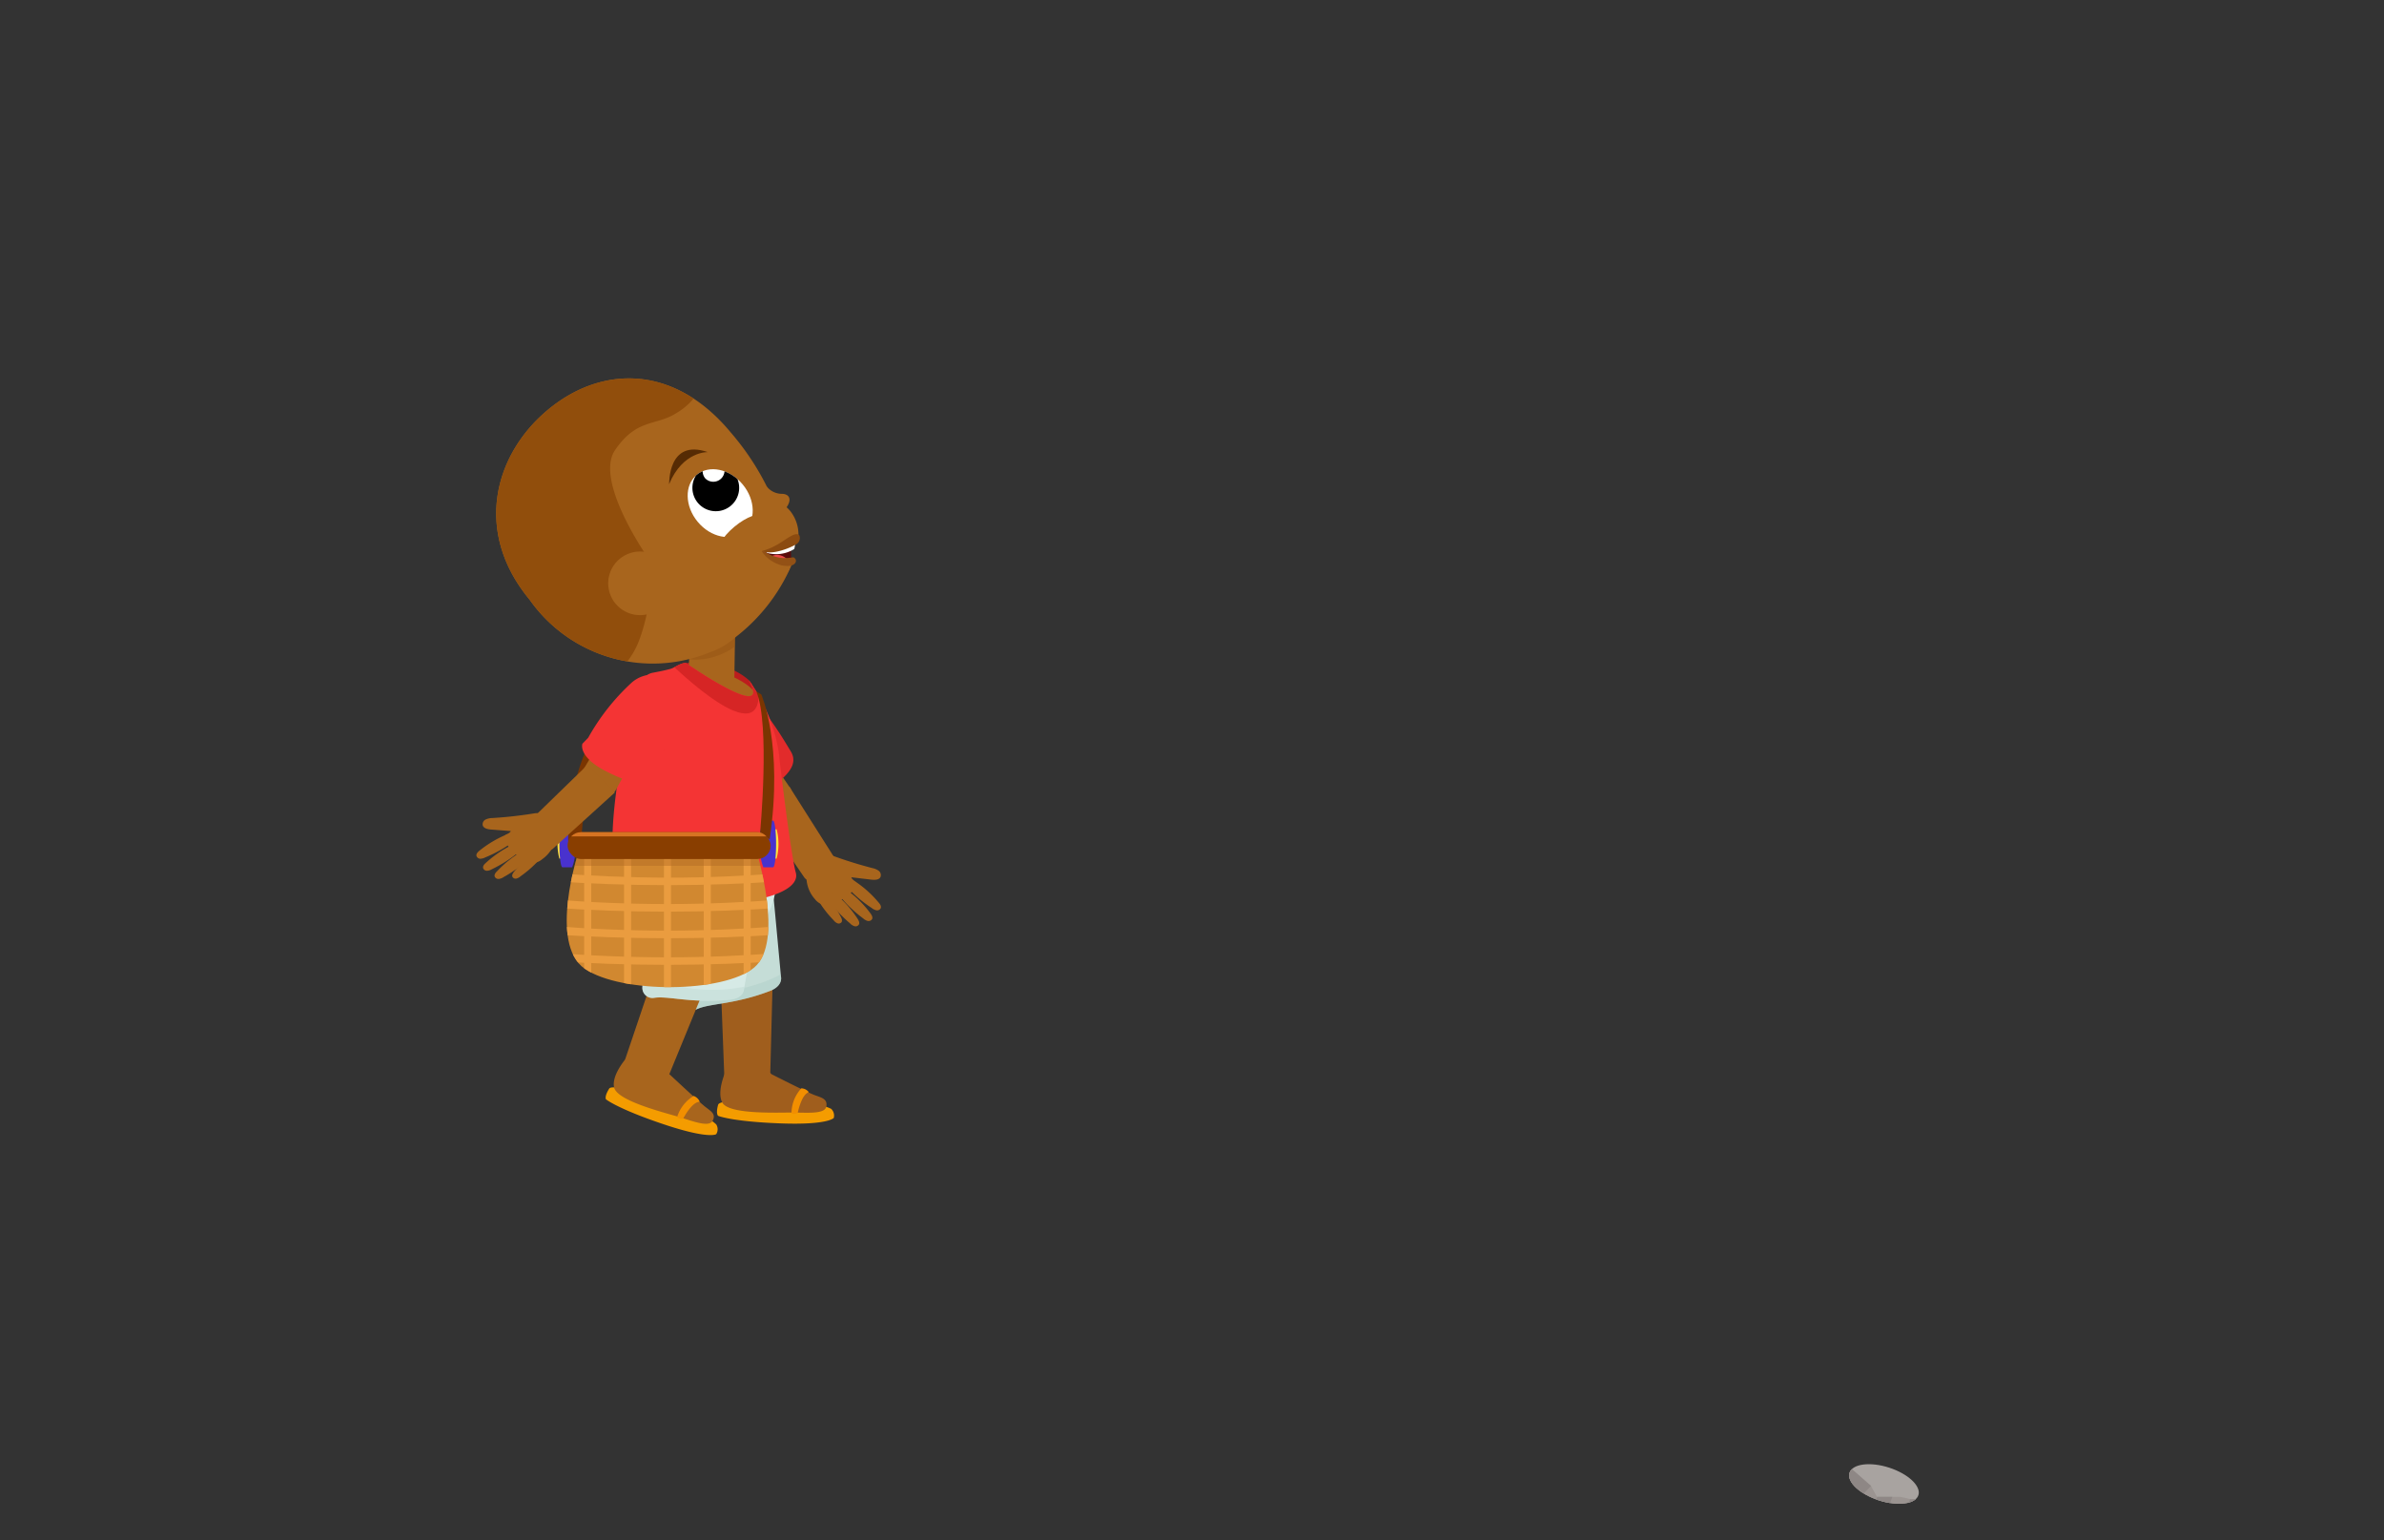 <svg id="Layer_11" data-name="Layer 11" xmlns="http://www.w3.org/2000/svg" xmlns:xlink="http://www.w3.org/1999/xlink" viewBox="0 0 260 168"><rect x="0" y="0" width="260" height="168" fill="#333333" stroke="none"/><defs><style>.cls-1{fill:#a8a3a0;}.cls-2{fill:#9b9491;}.cls-3{fill:#c5ddd7;}.cls-4{fill:#d6eae6;}.cls-5{fill:#a8651d;}.cls-6{fill:#fff;}.cls-7{fill:#f43434;}.cls-8{fill:#d18830;}.cls-9{fill:#893e00;}.cls-10{clip-path:url(#clip-path);}.cls-11{clip-path:url(#clip-path-2);}.cls-12{fill:#8e8785;}.cls-13{fill:#ffe33b;}.cls-14{fill:#4932ce;}.cls-15{fill:#7a3501;}.cls-16{fill:#e22b2b;}.cls-17{fill:#a05e1d;}.cls-18{clip-path:url(#clip-path-3);}.cls-19{fill:#aecec5;}.cls-19,.cls-23{opacity:0.44;}.cls-20{fill:#f49c00;}.cls-21{fill:#f28f00;}.cls-22{clip-path:url(#clip-path-4);}.cls-23{fill:#bcd8d1;}.cls-24{fill:#c0e2da;}.cls-25{fill:#bc1d1d;}.cls-26{clip-path:url(#clip-path-5);}.cls-27{fill:#935212;opacity:0.46;}.cls-28{fill:#590b0b;}.cls-29{fill:#ea4747;}.cls-30{clip-path:url(#clip-path-6);}.cls-31{fill:#914e0c;}.cls-32{clip-path:url(#clip-path-7);}.cls-33{fill:#562b04;}.cls-34{fill:#8c4b10;}.cls-35{fill:#935115;}.cls-36{clip-path:url(#clip-path-8);}.cls-37{fill:#d62525;}.cls-38{clip-path:url(#clip-path-9);}.cls-39{fill:#ea9c3f;}.cls-40{fill:#af6822;opacity:0.42;}.cls-41{clip-path:url(#clip-path-10);}.cls-42{fill:#d67422;}</style><clipPath id="clip-path"><ellipse class="cls-1" cx="205.46" cy="161.84" rx="1.87" ry="3.95" transform="translate(-12.02 307.13) rotate(-71.97)"/></clipPath><clipPath id="clip-path-2"><path class="cls-2" d="M201.53,159.85l2.52,2.21.65,1.19,2.55,0,1.18.27,2.26-.19.24,2.28s-7.38-.91-7.51-1.06-2.51-2-2.51-2Z"/></clipPath><clipPath id="clip-path-3"><path class="cls-3" d="M68.59,93.63c.49.7,5.08,11.65,5.88,15.64a1.1,1.1,0,0,0,1.55.79c1.41-.65,4.06-.48,8-2,.72-.28,1.29-.82,1.15-1.58l-1-10.75-.75-6.6Z"/></clipPath><clipPath id="clip-path-4"><path class="cls-4" d="M68.63,91c.28.8,1.74,12.59,1.43,16.65a1.1,1.1,0,0,0,1.28,1.18c1.53-.25,4,.63,8.28.2.77-.08,1.47-.44,1.53-1.21l1.91-10.63,1.06-6.56Z"/></clipPath><clipPath id="clip-path-5"><polygon class="cls-5" points="74.96 74.47 80.08 74.57 80.17 68.76 75.41 68.76 74.96 74.47"/></clipPath><clipPath id="clip-path-6"><path class="cls-5" d="M80.3,69.43a19.88,19.88,0,0,0,6.32-8.51l-.15,0a3.53,3.53,0,0,1-3-.69c3.73-.33,3.61-1.79,3.61-1.79a4.14,4.14,0,0,0-.9-2.71A3.87,3.87,0,0,0,84.3,54.5a28.48,28.48,0,0,0-4.6-7.33c-6.17-7.45-14.08-7.34-19.93-2.49s-8.18,13.3-2,20.74a16.41,16.41,0,0,0,19.68,5.71A8.3,8.3,0,0,0,80,69.69Z"/></clipPath><clipPath id="clip-path-7"><ellipse class="cls-6" cx="78.55" cy="54.88" rx="3.19" ry="4.01" transform="translate(-16.95 62.79) rotate(-39.68)"/></clipPath><clipPath id="clip-path-8"><path class="cls-7" d="M74.81,72.32s9.63,6.71,6.83,1.84a18,18,0,0,1,3.29,7.89c.48,4.27,1.41,11.5,1.86,13.12s-2.44,2.82-6,3.19-12,1-13.52-2.92.94-16.82,2.71-21.08a1.65,1.65,0,0,1,1.28-1c.47-.09,1.12-.21,1.87-.41C73.62,72.81,74.18,72.29,74.81,72.32Z"/></clipPath><clipPath id="clip-path-9"><path class="cls-8" d="M63.09,92.92s-3.3,10,.69,12.74,15.19,2.65,18.49-.15.25-12.59.25-12.59Z"/></clipPath><clipPath id="clip-path-10"><rect class="cls-9" x="61.9" y="90.76" width="22.15" height="2.93" rx="1.47"/></clipPath></defs><ellipse class="cls-1" cx="205.46" cy="161.84" rx="1.87" ry="3.95" transform="translate(-12.02 307.13) rotate(-71.97)"/><g class="cls-10"><path class="cls-2" d="M201.53,159.85l2.52,2.21.65,1.19,2.55,0,1.18.27,2.26-.19.24,2.28s-7.38-.91-7.51-1.06-2.51-2-2.51-2Z"/><g class="cls-11"><polygon class="cls-12" points="201.91 164.25 204.32 161.8 201.58 159.37 199.55 162.05 201.91 164.25"/><path class="cls-12" d="M203.61,165.52c.11-.14,1.35-2.71,1.35-2.71l1.58,0-.83,2.27Z"/><polygon class="cls-12" points="207.31 165.51 208.52 163.13 210.6 162.95 209.19 166.21 207.31 165.51"/></g></g><path class="cls-13" d="M61.82,92.05a3.46,3.46,0,0,0-.2-1.6H61a6.46,6.46,0,0,0,0,3.19h.67A3.43,3.43,0,0,0,61.82,92.05Z"/><path class="cls-14" d="M62.72,92.05a5.47,5.47,0,0,0-.32-2.55H61.34c-.18,0-.33,1.14-.33,2.55s.15,2.54.33,2.54H62.4A5.44,5.44,0,0,0,62.72,92.05Z"/><path class="cls-15" d="M69.79,73.92a32.48,32.48,0,0,0-6.4,17.84l-1.4.38S61.12,81.05,69.79,73.92Z"/><path class="cls-5" d="M77.52,80.07l5.09,8.12a1.76,1.76,0,0,0,2.45.56,3.61,3.61,0,0,0,1.21-1.65,1.26,1.26,0,0,0-.11-1.19l-5.52-8Z"/><path class="cls-16" d="M77,76.41a3.4,3.4,0,0,0-.43,2.75,23.67,23.67,0,0,0,3.17,6.93L80,87s1.08,1.22,4.22-1.19c1.31-1,2.9-2.27,2.08-3.76-.24-.42-1.09-1.81-1.46-2.35C82.94,76.83,79.6,72.42,77,76.41Z"/><path class="cls-5" d="M90.72,94.58,88.86,95.9a.83.83,0,0,1-1.15-.21L82.6,88.21l3.5-2.4,4.83,7.62A.82.82,0,0,1,90.72,94.58Z"/><path class="cls-5" d="M95.15,94.68a1.8,1.8,0,0,1,.68.29.59.59,0,0,1,.2.67c-.15.33-.6.34-1,.3l-2.18-.26c.08.34.64.46.61.81a.57.57,0,0,1-.11.25,4.48,4.48,0,0,1-3.21,1.85,1.67,1.67,0,0,1-.59,0,1.58,1.58,0,0,1-.65-.5A3.68,3.68,0,0,1,88,95a2.14,2.14,0,0,1,2.67-1.72A47.36,47.36,0,0,0,95.15,94.68Z"/><path class="cls-5" d="M93.35,96.19a11.93,11.93,0,0,1,2.47,2.24c.16.18.32.41.23.63a.44.44,0,0,1-.48.22,1.18,1.18,0,0,1-.5-.25,13.9,13.9,0,0,1-2.73-2.33c-.09-.12,0-.33,0-.48s.1-.32.25-.3"/><path class="cls-5" d="M92.57,97.22a11.78,11.78,0,0,1,2.35,2.38c.14.19.29.43.19.64a.44.44,0,0,1-.49.2,1.21,1.21,0,0,1-.49-.28,13.89,13.89,0,0,1-2.59-2.49c-.09-.12,0-.32,0-.47s.12-.32.27-.29"/><path class="cls-5" d="M91.33,97.67a12.29,12.29,0,0,1,2.19,2.52c.13.2.26.45.15.65a.44.44,0,0,1-.5.17,1.14,1.14,0,0,1-.47-.31,14.12,14.12,0,0,1-2.43-2.64c-.08-.13,0-.33,0-.48s.14-.3.29-.27"/><path class="cls-5" d="M90,97.55a11.18,11.18,0,0,1,1.7,2.45c.1.19.19.42.07.59a.39.39,0,0,1-.46.1,1,1,0,0,1-.39-.32A11.89,11.89,0,0,1,89,97.79c-.06-.12,0-.28.06-.41s.16-.26.28-.22"/><path class="cls-17" d="M78.51,104.71,79,117.54a6.22,6.22,0,0,0,5-.23l.33-12.82a3,3,0,0,0-5.86.22Z"/><path class="cls-3" d="M68.59,93.63c.49.7,5.08,11.65,5.88,15.64a1.1,1.1,0,0,0,1.55.79c1.41-.65,4.06-.48,8-2,.72-.28,1.29-.82,1.15-1.58l-1-10.75-.75-6.6Z"/><g class="cls-18"><path class="cls-19" d="M79.75,108a17.43,17.43,0,0,0,6.9-2.58,10,10,0,0,1,.46,2.24.42.42,0,0,1,0,.25.38.38,0,0,1-.21.14A67.35,67.35,0,0,1,74.3,111.3c-.3,0-.67.06-.83-.19a.76.76,0,0,1-.07-.45c.09-1.48.53-1.83,2-2.16S78.29,108.21,79.75,108Z"/></g><path class="cls-20" d="M88.81,120.45a5.23,5.23,0,0,1,1.83.48,1,1,0,0,1,.29,1s-.6.79-5.87.59-6.74-.82-6.74-.82-.28-.21,0-1.21S88.81,120.45,88.81,120.45Z"/><path class="cls-17" d="M84.15,117.16s3.93,2,4.7,2.28,1.42.42,1.27,1.24-1.89.68-3.51.66-7.11.26-7.83-1.08.56-3.87.56-3.87A4.11,4.11,0,0,1,84.15,117.16Z"/><path class="cls-21" d="M87,121.39s.38-2,1.21-2.27a1.05,1.05,0,0,0-.82-.42,4.07,4.07,0,0,0-1.07,2.68S86.48,121.61,87,121.39Z"/><path class="cls-4" d="M84.73,96s-.23,5.76-4.42,6.24-10.86,2.6-12.2-6.77Z"/><path class="cls-5" d="M72.28,103.4l-4.11,12.17A6.24,6.24,0,0,0,73,117.15l4.87-11.87a3,3,0,0,0-5.55-1.88Z"/><path class="cls-4" d="M68.63,91c.28.8,1.74,12.59,1.43,16.65a1.1,1.1,0,0,0,1.28,1.18c1.53-.25,4,.63,8.28.2.77-.08,1.47-.44,1.53-1.21l1.91-10.63,1.06-6.56Z"/><g class="cls-22"><path class="cls-23" d="M75.48,107.82a17.39,17.39,0,0,0,7.34-.63,9.75,9.75,0,0,1-.17,2.29.31.31,0,0,1-.1.23.41.41,0,0,1-.24.08,67.73,67.73,0,0,1-13-.29c-.29,0-.65-.12-.74-.4a.77.77,0,0,1,.05-.45c.49-1.41,1-1.63,2.48-1.55S74,107.61,75.48,107.82Z"/></g><rect class="cls-24" x="72.54" y="101.82" width="6.53" height="4.78" rx="0.95" transform="translate(147.37 211.39) rotate(-177.7)"/><path class="cls-20" d="M76.5,121.63a5.31,5.31,0,0,1,1.61,1,1,1,0,0,1,0,1.07s-.8.58-5.79-1.1-6.23-2.7-6.23-2.7-.21-.29.35-1.17S76.5,121.63,76.5,121.63Z"/><path class="cls-5" d="M73,117.15s3.21,3,3.86,3.52,1.25.8.87,1.55-2,.12-3.56-.36-6.89-1.77-7.2-3.27,1.64-3.54,1.64-3.54A4.09,4.09,0,0,1,73,117.15Z"/><path class="cls-21" d="M74.51,122s.95-1.86,1.81-1.83a1.12,1.12,0,0,0-.67-.64,4.09,4.09,0,0,0-1.79,2.27S73.93,122.08,74.51,122Z"/><path class="cls-25" d="M81.64,74.16s-2.51-2.49-7.24-1.79l.8,3.91,7.3,1.77S82.74,75.14,81.64,74.16Z"/><polygon class="cls-5" points="74.96 74.47 80.08 74.57 80.17 68.76 75.41 68.76 74.96 74.47"/><g class="cls-26"><ellipse class="cls-27" cx="77.36" cy="69.25" rx="4.37" ry="2.43" transform="translate(-18.13 28.49) rotate(-18.72)"/></g><path class="cls-5" d="M82.12,75.25s-2.25-2.48-7.41-2.42l1.49,5.29,6.78.3Z"/><path class="cls-28" d="M86.31,59.24a7.79,7.79,0,0,0,0,1.76s-2.45.16-3-.73Z"/><path class="cls-6" d="M86.71,59.18a2.42,2.42,0,0,1-.09.7,3.74,3.74,0,0,1-3.08.39l1.7-.73Z"/><ellipse class="cls-29" cx="84.94" cy="61.59" rx="1.02" ry="1.26" transform="translate(-6.06 113.81) rotate(-65.8)"/><path class="cls-5" d="M80.3,69.43a19.88,19.88,0,0,0,6.32-8.51l-.15,0a3.53,3.53,0,0,1-3-.69c3.73-.33,3.61-1.79,3.61-1.79a4.14,4.14,0,0,0-.9-2.71A3.87,3.87,0,0,0,84.3,54.5a28.48,28.48,0,0,0-4.6-7.33c-6.17-7.45-14.08-7.34-19.93-2.49s-8.18,13.3-2,20.74a16.41,16.41,0,0,0,19.68,5.71A8.3,8.3,0,0,0,80,69.69Z"/><g class="cls-30"><path class="cls-31" d="M70.92,61.21s-6.22-8.68-3.83-12.14,4.38-2.58,6.65-4a7.24,7.24,0,0,0,2.89-3.13L68.45,32,44.36,52l15.1,20.69,3,2.41c2.28.27,5.9-1.47,7.32-5.46A20.73,20.73,0,0,0,70.92,61.21Z"/></g><ellipse class="cls-6" cx="78.55" cy="54.88" rx="3.19" ry="4.01" transform="translate(-16.95 62.79) rotate(-39.68)"/><g class="cls-32"><path d="M76.48,51.24l.19-.13a1.21,1.21,0,0,0,.24,1.06,1.23,1.23,0,0,0,2-1.37,2.55,2.55,0,1,1-2.47.44Z"/></g><path class="cls-33" d="M77.19,49.31s-2.72-.11-4.22,3.5C73,52.81,72.79,47.8,77.19,49.31Z"/><ellipse class="cls-5" cx="80.85" cy="58.33" rx="3.13" ry="1.16" transform="translate(-18.62 65.06) rotate(-39.68)"/><path class="cls-5" d="M83.67,53.12a2.11,2.11,0,0,0,1.58.74c1,0,1.3.87-.09,2.18S81.27,51.88,83.67,53.12Z"/><path class="cls-34" d="M87.17,58.38a.78.78,0,0,1-.37,1c-.69.41-2.61,1.2-3.71.72a7,7,0,0,0,1.71-.72C85.68,58.9,86.74,57.92,87.17,58.38Z"/><path class="cls-35" d="M83.44,60.21a4.28,4.28,0,0,0,2,.66c1.1,0,1.07-.23,1.3.09s-.12,1-1.53.69a3.82,3.82,0,0,1-2.13-1.51S83.38,60.07,83.44,60.21Z"/><circle class="cls-5" cx="69.8" cy="63.62" r="3.47"/><path class="cls-7" d="M74.81,72.32s9.63,6.71,6.83,1.84a18,18,0,0,1,3.29,7.89c.48,4.27,1.41,11.5,1.86,13.12s-2.44,2.82-6,3.19-12,1-13.52-2.92.94-16.82,2.71-21.08a1.65,1.65,0,0,1,1.28-1c.47-.09,1.12-.21,1.87-.41C73.62,72.81,74.18,72.29,74.81,72.32Z"/><g class="cls-36"><path class="cls-37" d="M73,72.24s11.69,11.62,9.45,1.32l-6.91-2.35Z"/></g><path class="cls-13" d="M83.83,92.05a3.46,3.46,0,0,1,.2-1.6h.67a6.46,6.46,0,0,1,0,3.19H84A3.43,3.43,0,0,1,83.83,92.05Z"/><path class="cls-14" d="M82.93,92.05a5.47,5.47,0,0,1,.32-2.55h1.06c.18,0,.33,1.14.33,2.55s-.15,2.54-.33,2.54H83.25A5.44,5.44,0,0,1,82.93,92.05Z"/><path class="cls-15" d="M82.9,90.78S84,79,82.49,75.43l.53.3s2.44,5.43.92,15.82Z"/><path class="cls-8" d="M63.09,92.92s-3.3,10,.69,12.74,15.19,2.65,18.49-.15.25-12.59.25-12.59Z"/><g class="cls-38"><rect class="cls-39" x="63.71" y="89.75" width="0.77" height="19.87"/><rect class="cls-39" x="68.06" y="89.75" width="0.77" height="19.87"/><rect class="cls-39" x="72.41" y="89.75" width="0.77" height="19.87"/><rect class="cls-39" x="76.75" y="89.75" width="0.77" height="19.87"/><rect class="cls-39" x="81.1" y="89.75" width="0.77" height="19.87"/><path class="cls-39" d="M85.22,96.11c-3.89.27-8,.43-12.44.43s-8.51-.16-12.39-.43v-.89c3.83.3,8,.49,12.39.5s8.59-.19,12.44-.5Z"/><path class="cls-39" d="M85.22,99c-3.89.27-8,.43-12.44.43s-8.51-.16-12.39-.43v-.9c3.83.31,8,.5,12.39.5s8.59-.19,12.44-.5Z"/><path class="cls-39" d="M85.22,101.91c-3.89.27-8,.42-12.44.42s-8.51-.16-12.39-.42V101c3.83.31,8,.5,12.39.5s8.59-.19,12.44-.5Z"/><path class="cls-39" d="M85.22,104.81c-3.89.26-8,.42-12.44.42s-8.51-.16-12.39-.42v-.9c3.83.31,8,.5,12.39.5s8.59-.19,12.44-.5Z"/><rect class="cls-40" x="60.64" y="90.93" width="25.43" height="3.5"/></g><rect class="cls-9" x="61.9" y="90.76" width="22.15" height="2.93" rx="1.47"/><g class="cls-41"><rect class="cls-42" x="60.9" y="89.69" width="23.84" height="1.53"/></g><path class="cls-5" d="M68.51,75.72,63.58,84a1.75,1.75,0,0,0,.61,2.43,3.48,3.48,0,0,0,2,.33,1.23,1.23,0,0,0,1-.64l4.63-8.54Z"/><path class="cls-7" d="M71.54,73.59a3.49,3.49,0,0,0-2.66.87,24,24,0,0,0-4.73,6l-.63.65s-.61,1.51,3,3.22c1.48.71,3.34,1.55,4.29.14.27-.4,1.12-1.79,1.44-2.36C73.86,79.08,76.27,74.11,71.54,73.59Z"/><path class="cls-5" d="M59.19,92.52l-1.62-1.61a.83.83,0,0,1,0-1.17l6.49-6.31,3,3-6.68,6.06A.82.82,0,0,1,59.19,92.52Z"/><path class="cls-5" d="M53.69,89.22a1.81,1.81,0,0,0-.73.16.59.59,0,0,0-.32.61c.08.35.53.45.88.48l2.19.17c-.14.32-.71.33-.75.68a.48.48,0,0,0,.06.26A4.43,4.43,0,0,0,57.82,94a1.43,1.43,0,0,0,.58.08,1.64,1.64,0,0,0,.73-.37,3.69,3.69,0,0,0,1.56-2.82,2.15,2.15,0,0,0-2.3-2.2A46,46,0,0,1,53.69,89.22Z"/><path class="cls-5" d="M55.17,91.05a12.15,12.15,0,0,0-2.87,1.72c-.18.15-.38.34-.34.57a.45.45,0,0,0,.43.32,1.29,1.29,0,0,0,.54-.15,13.89,13.89,0,0,0,3.12-1.77c.12-.09.09-.31.13-.46a.28.28,0,0,0-.19-.35"/><path class="cls-5" d="M55.73,92.21A12.07,12.07,0,0,0,53,94.1c-.18.15-.37.36-.31.58a.43.43,0,0,0,.44.29,1.19,1.19,0,0,0,.54-.18,14.2,14.2,0,0,0,3-1.94c.11-.1.07-.32.1-.46a.28.28,0,0,0-.21-.34"/><path class="cls-5" d="M56.86,92.89A12.14,12.14,0,0,0,54.23,95c-.17.16-.35.38-.28.6a.44.44,0,0,0,.46.26,1.16,1.16,0,0,0,.53-.21,14.1,14.1,0,0,0,2.89-2.13c.1-.11,0-.32.06-.47a.26.26,0,0,0-.23-.32"/><path class="cls-5" d="M58.21,93a10.24,10.24,0,0,0-2.14,2.07c-.13.16-.27.38-.18.57a.39.39,0,0,0,.43.18,1,1,0,0,0,.44-.24,12.45,12.45,0,0,0,2.36-2.16c.08-.11,0-.29,0-.42s-.1-.29-.23-.27"/></svg>